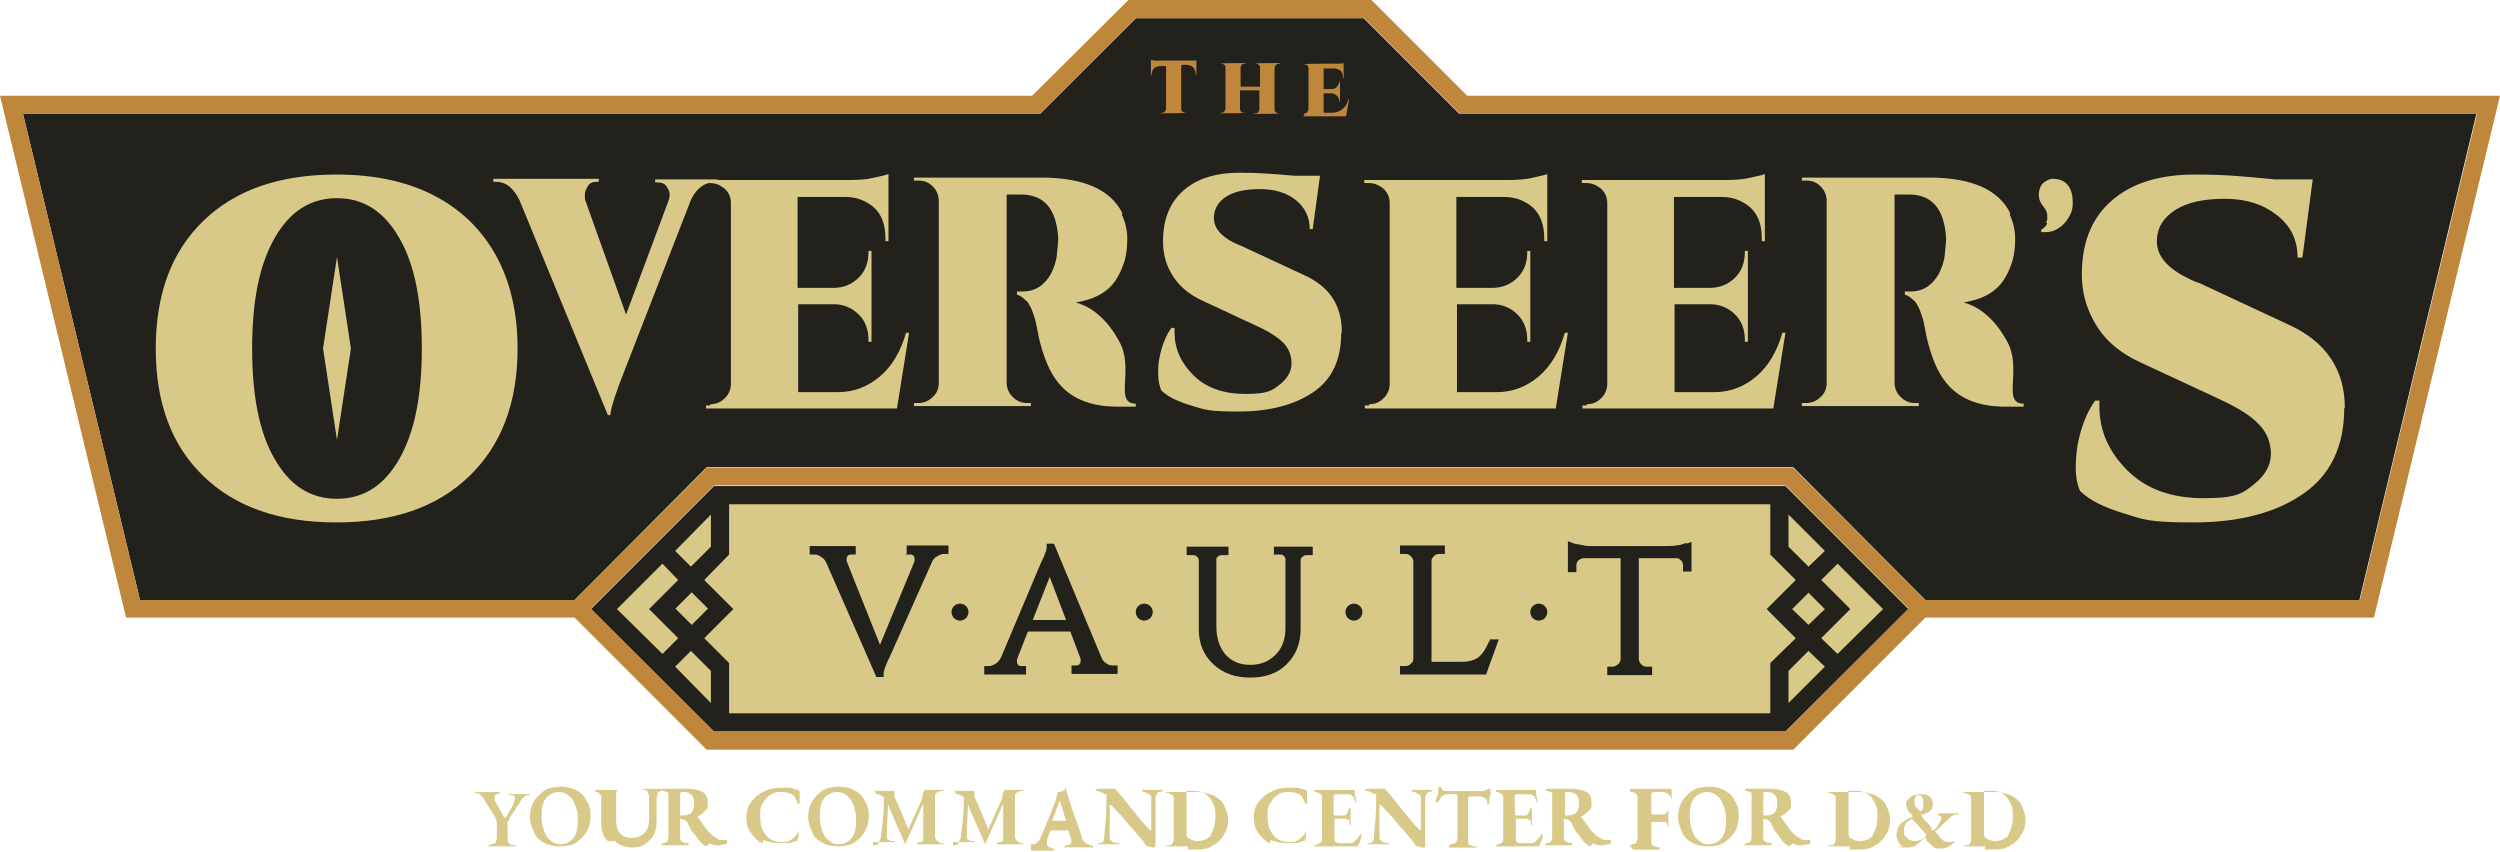 <?xml version="1.0" encoding="UTF-8"?>
<svg id="Layer_1" xmlns="http://www.w3.org/2000/svg" version="1.1" viewBox="0 0 412.5 140.51">
  <!-- Generator: Adobe Illustrator 29.8.1, SVG Export Plug-In . SVG Version: 2.1.1 Build 2)  -->
  <defs>
    <style>
      .st0 {
        fill: #d8c988;
      }

      .st1 {
        fill: #22211c;
      }

      .st2 {
        fill: #be873b;
      }
    </style>
  </defs>
  <polygon class="st1" points="314.9 100.5 294.6 120.7 117.8 120.7 97.5 100.5 117.8 80.2 294.6 80.2 314.9 100.5"/>
  <polygon class="st1" points="408.6 18.8 389.3 99 317.7 99 295.9 77.1 116.6 77.1 94.8 99 23.1 99 3.8 18.8 171.6 18.8 187.4 3 225 3 240.8 18.8 408.6 18.8"/>
  <g>
    <polygon class="st0" points="111.9 105.3 109.3 107.9 101.8 100.5 109.3 93 111.9 95.7 107.1 100.5 111.9 105.3"/>
    <rect class="st0" x="112.23" y="98.52" width="3.8" height="3.8" transform="translate(-37.56 110.38) rotate(-45.1)"/>
    <polygon class="st0" points="114 93.5 111.4 90.9 117.3 84.9 117.3 90.2 114 93.5"/>
    <polygon class="st0" points="114 107.4 117.3 110.7 117.3 116 111.4 110 114 107.4"/>
    <polygon class="st0" points="296.3 105.3 292.1 109.4 292.1 117.7 120.3 117.7 120.3 109.4 116.2 105.3 121 100.5 116.2 95.7 120.3 91.5 120.3 83.2 292.1 83.2 292.1 91.5 296.3 95.7 291.5 100.5 296.3 105.3"/>
    <polygon class="st0" points="298.4 93.5 295.1 90.2 295.1 84.9 301.1 90.9 298.4 93.5"/>
    <polygon class="st0" points="298.4 107.4 301.1 110 295.1 116 295.1 110.7 298.4 107.4"/>
    <polygon class="st0" points="295.7 100.5 298.4 97.8 301.1 100.5 298.4 103.1 295.7 100.5"/>
    <polygon class="st0" points="310.7 100.5 303.2 107.9 300.5 105.3 305.3 100.5 300.5 95.7 303.2 93 310.7 100.5"/>
  </g>
  <path class="st2" d="M242.1,15.8l-15.8-15.8h-40.1l-15.9,15.8H0l20.8,86.1h74l21.8,21.8h179.3l21.8-21.8h74l20.8-86.1s-170.4,0-170.4,0ZM294.6,120.7H117.8l-20.3-20.3,20.3-20.3h176.8l20.3,20.3-20.3,20.3ZM389.3,99h-71.6l-21.8-21.8H116.6l-21.8,21.8H23.1L3.8,18.8h167.8l15.9-15.8h37.6l15.8,15.8h167.8l-19.3,80.1-.1.1Z"/>
  <g>
    <g>
      <path class="st1" d="M210.1,91.5h1c.3,0,.5,0,.7.2s.3.3.3.6v11.3c0,1.8-.5,3.3-1.6,4.4s-2.4,1.7-4.2,1.7-3.1-.6-4.1-1.7c-1-1.2-1.5-2.7-1.5-4.7v-10.9c0-.3,0-.4.3-.6.2-.2.4-.2.7-.2h1v-1.4h-6.9v1.4h1c.2,0,.4,0,.5.1.3.2.5.4.5.8v11.3c0,2.4.8,4.3,2.4,5.8,1.6,1.5,3.6,2.2,6.1,2.2s4.5-.7,6-2.2,2.3-3.4,2.3-5.8v-11.3c0-.2,0-.4.3-.6.2-.2.4-.3.7-.3h1v-1.4h-6.4v1.4l-.1-.1Z"/>
      <path class="st1" d="M149.4,91.5h.8c.3,0,.4.1.5.2.2.2.2.3.2.4v.5l-5.7,13.8-5.5-13.8v-.5q0-.2.2-.4s.1-.2.5-.2h.8v-1.4h-7.6v1.4h.8c.4,0,.7.1,1.1.4.4.2.7.6.9,1.1l8.2,18.7h1.2v-.6c0-.1,0-.7,1-2.7l6.9-15.5c.2-.5.5-.9.9-1.1s.7-.4,1.1-.4h.8v-1.4h-6.9v1.4l-.2.1Z"/>
      <path class="st1" d="M182.6,109.5c-.4-.2-.7-.6-.9-1.1l-7.8-18.7h-1.2v.6c0,.2,0,.7-1,2.7l-6.5,15.4c-.2.5-.6.9-.9,1.1-.4.2-.7.4-1.1.4h-.8v1.4h6.9v-1.4h-.8c-.3,0-.4-.1-.5-.2-.2-.2-.2-.3-.2-.4v-.5l1.8-4.6h7l1.7,4.5v.5q0,.2-.2.4s-.1.2-.5.2h-.8v1.4h7.6v-1.4h-.8c-.4,0-.8-.1-1.1-.4l.1.1ZM170.4,102.3l2.8-7.1,2.7,7.1h-5.5Z"/>
      <path class="st1" d="M245.7,105.8c-.5,1.2-1,2-1.7,2.6-.6.5-1.6.8-2.9.8h-4.9v-16.6c0-.2,0-.4.2-.6.3-.4.6-.6,1.1-.6h.9v-1.4h-7.4v1.4h.9c.4,0,.6.1.9.4.3.3.4.5.4.9v15.9c0,.4-.1.7-.4.9-.3.3-.5.4-.9.4h-.9v1.4h14.2l2.1-5.8h-1.5v.4l-.1-.1Z"/>
      <path class="st1" d="M278.3,89.6s-.2,0-1,.3c-.6.1-1.3.2-2.2.2h-12.3c-.6,0-1.2,0-1.9-.2-.8-.1-1.2-.2-1.4-.3l-.8-.3v5.1h1.4v-1.1c0-.3.1-.6.3-.8.2-.2.5-.3.8-.4h6.2v16.6c0,.3-.1.6-.4.9-.3.2-.5.4-.9.4h-.9v1.4h7.4v-1.4h-.9c-.4,0-.6-.1-.9-.4-.2-.2-.4-.5-.4-.9v-16.6h6.2c.3,0,.5.1.8.4.2.2.3.5.3.8v1h1.4c0,.1,0-4.9,0-4.9l-.8.3v-.1Z"/>
    </g>
    <g>
      <circle class="st1" cx="188.8" cy="101" r="1.4"/>
      <circle class="st1" cx="223.4" cy="101" r="1.4"/>
    </g>
    <g>
      <circle class="st1" cx="158.4" cy="101" r="1.4"/>
      <circle class="st1" cx="253.9" cy="101" r="1.4"/>
    </g>
  </g>
  <path class="st0" d="M221.3,55c0,4.3-1.5,7.6-4.6,9.7s-7.2,3.2-12.3,3.2-5.6-.3-7.9-1-3.9-1.5-4.9-2.5c-.3-.8-.5-1.6-.5-2.6s0-1.8.2-2.7c.4-2.1,1.1-3.8,2-5h.5v.7c0,2.7,1,5,3.1,7.1s5,3.1,8.6,3.1,4.3-.5,5.6-1.5,2-2.2,2-3.5-.4-2.4-1.3-3.4c-.9-.9-2.4-1.9-4.4-2.8l-8.8-4.1c-2.5-1.1-4.3-2.7-5.4-4.7-.9-1.6-1.3-3.3-1.3-5.2,0-3.9,1.3-6.8,3.9-8.8,2.2-1.7,5.1-2.5,8.7-2.5s5.4.2,9.1.5h4.2l-1.2,8.8h-.5c0-2-.8-3.6-2.3-4.8s-3.5-1.8-5.9-1.8-4.2.4-5.5,1.2c-1.3.8-2,1.9-2.1,3.3-.1,1.7.9,3.1,3.2,4.3.4.2.9.4,1.6.7l10.1,4.7c4.2,1.9,6.2,5,6.2,9.4l-.1.2ZM225.9,66.7c.9,0,1.7-.3,2.4-1s1-1.5,1-2.4v-29.8c0-1.1-.5-2.1-1.5-2.7-.6-.4-1.2-.6-2-.6h-.7v-.5h23.8c1.5,0,2.9-.1,4.1-.4,1.2-.3,2-.4,2.3-.6v11.1h-.5v-.4c0-2.9-1-4.9-3.1-6-1-.6-2.2-.9-3.6-.9h-7.8v15h5.9c1.7,0,3.1-.6,4.2-1.7,1.1-1.1,1.6-2.5,1.6-4.2v-.2h.5v15h-.5v-.3c0-1.7-.5-3.1-1.6-4.2-1.1-1.1-2.5-1.7-4.1-1.7h-5.9v14.5h6.6c2.6,0,4.9-.9,6.9-2.6,2-1.7,3.4-4.1,4.3-7.2h.5l-2,12.5h-31.5v-.5h.7v-.2ZM261.8,66.7c.9,0,1.7-.3,2.4-1,.7-.7,1-1.5,1-2.4v-29.8c0-1.1-.5-2.1-1.5-2.7-.6-.4-1.2-.6-2-.6h-.7v-.5h23.8c1.5,0,2.9-.1,4.1-.4s2-.4,2.3-.6v11.1h-.5v-.4c0-2.9-1-4.9-3.1-6-1-.6-2.2-.9-3.6-.9h-7.8v15h5.9c1.7,0,3.1-.6,4.2-1.7,1.1-1.1,1.6-2.5,1.6-4.2v-.2h.5v15h-.5v-.3c0-1.7-.5-3.1-1.6-4.2-1.1-1.1-2.5-1.7-4.1-1.7h-5.9v14.5h6.6c2.6,0,4.9-.9,6.9-2.6,2-1.7,3.4-4.1,4.3-7.2h.5l-2,12.5h-31.5v-.5h.7v-.2ZM337.6,36.7c.1-.2.2-.4.2-.6v-.5c0-.5-.2-1-.7-1.6s-.7-1.2-.7-1.9.3-1.7,1-2.1c.4-.3.9-.5,1.3-.5,1.4,0,2.4.6,2.9,1.7.3.7.4,1.4.4,2.2s-.1,1.4-.4,2c-.7,1.4-1.6,2.2-2.8,2.7-.4.1-.8.2-1.1.2h-.9v-.4c.4-.2.7-.5,1-1l-.2-.2ZM386.8,67.3c0,6.4-2.3,11.1-6.8,14.2s-10.5,4.7-18.1,4.7-8.2-.5-11.5-1.5-5.7-2.2-7.2-3.7c-.5-1.2-.7-2.4-.7-3.7s.1-2.6.3-3.9c.6-3.1,1.6-5.5,2.9-7.3h.7v1c0,3.9,1.5,7.4,4.6,10.5s7.3,4.6,12.6,4.6,6.3-.7,8.2-2.2c1.9-1.5,2.9-3.2,2.9-5.1s-.7-3.6-2-4.9c-1.3-1.4-3.4-2.7-6.4-4.1l-12.9-6c-3.6-1.6-6.3-3.9-7.9-6.9-1.3-2.3-2-4.9-2-7.7,0-5.7,1.9-10,5.8-12.9,3.2-2.4,7.5-3.6,12.8-3.6s7.9.3,13.3.8h6.2l-1.7,12.9h-.8c0-2.9-1.1-5.2-3.4-7s-5.1-2.7-8.6-2.7-6.2.6-8.1,1.8-3,2.8-3.1,4.8c-.2,2.5,1.4,4.6,4.7,6.3.6.3,1.3.7,2.3,1l14.8,6.9c6.1,2.8,9.2,7.4,9.2,13.7h-.1ZM331.6,35.4c.6,1.3.9,2.6.9,3.9s-.1,2.5-.4,3.6c-.3,1-.7,2-1.3,3-1.3,2.2-3.6,3.5-6.8,4,1.4.4,2.7,1.1,3.8,2.1,1.2,1,2.3,2.4,3.3,4.2,2.7,4.6-.9,10.4,2.8,10.4v.5h-3c-9.1,0-11.2-5.6-12.4-9.2-.3-1-.6-2.1-.8-3.3-.2-1.1-.4-2-.6-2.5s-.3-1-.6-1.5c-.2-.4-.4-.8-.7-1-.4-.4-.9-.8-1.5-1v-.5h.9c2.1,0,3.6-1,4.7-2.9.5-1,.9-2.1,1-3.3s.2-1.9.2-2.2v-.5c-.3-4.7-2.3-7.1-6.1-7.1h-2.4v31c0,.9.3,1.7,1,2.4.7.7,1.5,1,2.4,1h.6v.5h-19.3v-.5h.7c.9,0,1.7-.3,2.4-1,.7-.6,1-1.4,1-2.4v-29.9c0-1.3-.6-2.3-1.7-3-.5-.3-1.1-.4-1.7-.4h-.7v-.5h21c7,0,11.5,2,13.4,5.9l-.1.2ZM118.2,30.1h-.4c-1.6,0-2.9,1-3.8,2.9l-10.7,27.5c-1.6,4-2.5,6.7-2.6,8h-.4l-14.6-35.5c-1-2-2.2-3-3.9-3h-.4v-.5h17.4v.5h-.4c-.6,0-1.1.2-1.4.7s-.5.9-.5,1.4,0,.9.2,1.3l6.6,18.5,6.9-18.5c.2-.5.3-.9.3-1.3s-.2-.9-.5-1.3c-.3-.5-.8-.7-1.5-.7h-.4v-.5h10.3v.5h-.2ZM117.2,66.7c.9,0,1.7-.3,2.4-1,.7-.7,1-1.5,1-2.4v-29.8c0-1.1-.5-2.1-1.5-2.7-.6-.4-1.2-.6-2-.6h-.7v-.5h23.8c1.5,0,2.9-.1,4.1-.4,1.2-.3,2-.4,2.3-.6v11.1h-.5v-.4c0-2.9-1-4.9-3.1-6-1-.6-2.2-.9-3.6-.9h-7.8v15h5.9c1.7,0,3.1-.6,4.2-1.7,1.1-1.1,1.6-2.5,1.6-4.2v-.2h.5v15h-.5v-.3c0-1.7-.5-3.1-1.6-4.2-1.1-1.1-2.5-1.7-4.1-1.7h-5.9v14.5h6.6c2.6,0,4.9-.9,6.9-2.6,2-1.7,3.4-4.1,4.3-7.2h.5l-2,12.5h-31.5v-.5h.7v-.2ZM185.1,35.4c.6,1.3.9,2.6.9,3.9s-.1,2.5-.4,3.6c-.3,1-.7,2-1.3,3-1.3,2.2-3.6,3.5-6.8,4,1.4.4,2.7,1.1,3.8,2.1,1.2,1,2.3,2.4,3.3,4.2,2.7,4.6-.9,10.4,2.8,10.4v.5h-3c-9.1,0-11.2-5.6-12.4-9.2-.3-1-.6-2.1-.8-3.3-.2-1.1-.4-2-.6-2.5-.2-.5-.3-1-.6-1.5-.2-.4-.4-.8-.7-1-.4-.4-.9-.8-1.5-1v-.5h.9c2.1,0,3.6-1,4.7-2.9.5-1,.9-2.1,1-3.3s.2-1.9.2-2.2v-.5c-.3-4.7-2.3-7.1-6.1-7.1h-2.4v31c0,.9.3,1.7,1,2.4.7.7,1.5,1,2.4,1h.6v.5h-19.3v-.5h.7c.9,0,1.7-.3,2.4-1,.7-.6,1-1.4,1-2.4v-29.9c0-1.3-.6-2.3-1.7-3-.5-.3-1.1-.4-1.7-.4h-.7v-.5h21c7,0,11.5,2,13.4,5.9l-.1.2ZM55.5,28.8c6.2,0,11.5,1.1,16,3.4,4.5,2.3,7.9,5.6,10.3,9.9s3.6,9.5,3.6,15.4c0,9-2.7,16-8,21.1s-12.6,7.6-21.9,7.6-16.6-2.5-21.9-7.6c-5.3-5.1-7.9-12.1-7.9-21.1s2.6-16,7.9-21.1c5.3-5.1,12.6-7.6,21.9-7.6ZM45.3,75.7c2.5,4.4,5.9,6.6,10.3,6.6s7.8-2.2,10.3-6.6c2.5-4.4,3.7-10.4,3.7-18.2s-1.2-13.9-3.7-18.2c-2.5-4.4-5.9-6.6-10.3-6.6s-7.8,2.2-10.3,6.6c-2.5,4.4-3.7,10.4-3.7,18.2s1.2,13.9,3.7,18.2ZM57.9,57.5l-2.3-15.1-2.3,15.1,2.3,15.1,2.3-15.1Z"/>
  <g>
    <path class="st2" d="M207.1,18.7c.2,0,.4,0,.5-.2.1-.1.2-.3.2-.5v-3.1h-3.2v3c0,.3.1.5.4.7h.6c0,.1-4.3.1-4.3.1h0c0-.1.2-.1.2-.1.2,0,.4,0,.5-.2s.2-.3.2-.5v-6.7c0-.2,0-.4-.2-.5-.1-.1-.3-.2-.5-.2h-.2c0-.1,4.3-.1,4.3-.1h0c0,.1-.2.1-.2.1-.2,0-.4,0-.5.2-.1.1-.2.3-.2.5v3.1h3.2v-3.1c0-.2,0-.4-.2-.5-.1-.1-.3-.2-.5-.2h-.2c0-.1,4.3-.1,4.3-.1h0c0,.1-.2.1-.2.1-.3,0-.5.1-.7.4,0,.1-.1.2-.1.4v6.7c0,.2,0,.4.2.5.1.1.3.2.5.2h.2c0,.1-4.3.1-4.3.1h0c0-.1.2-.1.2-.1h0Z"/>
    <g>
      <path class="st2" d="M194.9,10.9v7c0,.2,0,.4.2.5.1.1.3.2.5.2h.2c0,.1-4.3.1-4.3.1h0c0-.1.2-.1.2-.1.2,0,.4,0,.5-.2.1-.1.2-.3.2-.5v-7h-.9c-.5,0-.9.2-1.1.4-.3.3-.4.7-.4,1.1h-.1v-2.5c.1,0,.3,0,.6.1h6.3c.3,0,.5,0,.6-.1v2.5h-.1c0-.7-.2-1.2-.7-1.5-.2-.1-.5-.2-.8-.2h-.8l-.1.2Z"/>
      <path class="st2" d="M215.2,18.7c.2,0,.4,0,.5-.2s.2-.3.2-.5v-6.7c0-.3-.1-.5-.3-.6-.1,0-.3-.1-.4-.1h-.2c0-.1,5.3-.1,5.3-.1h.9c.3,0,.4-.1.5-.1v2.5h-.1c0-.7-.2-1.2-.7-1.4-.2-.1-.5-.2-.8-.2h-1.7v3.4h1.3c.4,0,.7-.1.9-.4.2-.2.4-.6.4-.9h.1v3.4h-.1c0-.4-.1-.7-.4-1-.2-.2-.6-.4-.9-.4h-1.3v3.2h1.5c.6,0,1.1-.2,1.6-.6s.8-.9,1-1.6h.1l-.5,2.8h-7.1c0-.1.2-.1.2-.1v-.4Z"/>
    </g>
  </g>
  <g>
    <path class="st0" d="M80.57,139.65h0s0-.18.53-.35c.35,0,.7-.18.7-.35s.18-.53.18-.7v-2.11c0-.35,0-.88-.35-1.41l-1.76-2.81c-.18-.35-.35-.53-.53-.7-.18-.18-.35-.35-.7-.35h-.35v-.18c0-.18,0,0,0,0h4.22c.18,0,0,0,0,0,0,0,0,.18-.35.35-.18,0-.35,0-.53.18v.88l1.41,2.46c0,.18.18.35.35.35s0,0,0,0l.18-.18c.35-.7.88-1.41,1.23-2.29,0-.18.18-.53.18-.7,0-.35-.18-.53-.7-.53h-.35v-.18c0-.18,0,0,0,0h3.17c.18,0,.35,0,.35.18s0,0,0,0h-.35c-.18,0-.53.18-.7.35-.18,0-.35.35-.53.7l-.35.53-1.41,2.11c0,.18-.18.53-.35.7s0,.35,0,.7v2.11c0,.35,0,.53.18.7s.35.35.88.35h.35v.18c0,.18,0,0,0,0h-4.57Z"/>
    <path class="st0" d="M89.89,139.12c-.7-.35-1.41-.88-1.76-1.76s-.7-1.58-.7-2.46.18-1.76.53-2.46,1.06-1.41,1.76-1.93,1.76-.7,2.81-.7,1.76.18,2.46.53,1.41.88,1.76,1.76c.53.7.7,1.58.7,2.46s-.18,1.76-.53,2.46-1.06,1.41-1.76,1.93-1.76.7-2.81.7-1.76-.18-2.46-.53ZM94.64,138.24c.53-.7.7-1.58.7-2.64s0-1.58-.35-2.46c-.18-.7-.53-1.41-1.06-1.76-.53-.53-1.06-.7-1.76-.7s-1.58.35-2.11,1.06c-.53.7-.7,1.58-.7,2.64s0,1.58.35,2.46c.18.7.53,1.41,1.06,1.76.53.53,1.06.7,1.76.7s1.58-.35,2.11-1.06Z"/>
    <path class="st0" d="M100.27,138.77c-.7-.7-1.06-1.58-1.06-2.81v-4.22c0-.35,0-.53-.18-.7s-.35-.35-.53-.35q-.35,0-.35-.35c0-.35,0,0,0,0h4.22-.35s-.35.18-.35.35v4.57c0,1.06.18,1.76.7,2.29.53.53,1.06.7,1.93.7s1.58-.35,2.11-.88.7-1.41.7-2.46v-2.81c0-.53,0-1.06-.18-1.23,0-.35-.35-.53-.53-.53h-.35s0-.18.35-.18h2.99s0,.18-.35.35-.53.18-.53.35-.18.53-.18.88v4.05c0,.7-.18,1.41-.53,2.11-.35.53-.88,1.06-1.41,1.41s-1.23.53-1.93.53c-1.23,0-2.29-.35-2.99-1.06h-1.23Z"/>
    <path class="st0" d="M116.45,139.65c-.35-.18-.7-.53-1.06-.88-.35-.53-.7-1.06-1.06-1.41s-.53-.88-.88-1.58c0-.18-.35-.35-.53-.53-.18,0-.35,0-.7-.18h0v2.99c0,.35,0,.53.18.7,0,0,.35.35.88.35h.35v.18s0,.18-.35.18h-4.22s0-.18.35-.35c.35,0,.7-.18.7-.35,0,0,.18-.35.18-.7v-7.04s0-.18-.18-.35c0,0-.35,0-.53-.18h-.35v-.18s0-.18.35-.18h3.69c1.06,0,1.93.18,2.64.53s.88,1.06.88,1.76,0,1.06-.53,1.41c-.35.35-.7.7-1.23.88h0c.53.7,1.06,1.41,1.41,1.93s.88,1.06,1.41,1.41c.35.18.53.35.88.53h1.06c.35,0,.18,0,.18.18,0,.35,0,.53-.35.53s-.7.18-1.06.18-1.06,0-1.41-.35l-.7.53ZM113.99,134.2c.35-.35.53-.88.53-1.41s0-1.23-.35-1.58-.7-.53-1.41-.53-.35,0-.53.35v3.17c0,1.06,0,.35,0,.35h.53c.53,0,1.06-.18,1.41-.53l-.18.18Z"/>
    <path class="st0" d="M125.78,139.12c-.88-.35-1.41-1.06-1.93-1.76s-.7-1.58-.7-2.46.18-1.76.7-2.46c.53-.7,1.23-1.41,2.11-1.76.88-.53,1.93-.7,2.99-.7h1.23c.35,0,.88.18,1.41.35.18,0,.35.18.35.35v1.93h-.35c0-.35-.18-.53-.35-.88,0-.18-.18-.35-.35-.53-.53-.35-1.23-.53-2.11-.53s-1.23.18-1.76.53-.88.88-1.23,1.41-.35,1.23-.35,1.93,0,1.58.35,2.29c.35.7.7,1.23,1.23,1.58s1.23.53,1.93.53,1.23,0,1.76-.53c.53-.35.88-.7,1.06-1.41h0v.7c0,.35,0,.53-.18.88v.18h-.18c-.35,0-.7.35-1.23.35h-1.58c-.88,0-1.93-.18-2.64-.53l-.18.53Z"/>
    <path class="st0" d="M135.8,139.12c-.7-.35-1.41-.88-1.76-1.76s-.7-1.58-.7-2.46.18-1.76.53-2.46,1.06-1.41,1.76-1.93,1.76-.7,2.81-.7,1.76.18,2.46.53,1.41.88,1.76,1.76c.53.7.7,1.58.7,2.46s-.18,1.76-.53,2.46-1.06,1.41-1.76,1.93-1.76.7-2.81.7-1.76-.18-2.46-.53ZM140.55,138.24c.53-.7.7-1.58.7-2.64s0-1.58-.35-2.46c-.18-.7-.53-1.41-1.06-1.76-.53-.53-1.06-.7-1.76-.7s-1.58.35-2.11,1.06c-.53.7-.7,1.58-.7,2.64s0,1.58.35,2.46c.18.7.53,1.41,1.06,1.76.53.53,1.06.7,1.76.7s1.58-.35,2.11-1.06Z"/>
    <path class="st0" d="M144.07,139.47h.35c.18,0,.53-.18.53-.35s.18-.35.35-.7c.18-1.76.53-3.69.53-5.98v-.88s0-.18-.18-.18-.53-.35-.88-.35c-.18,0-.35,0-.35-.35s0-.18.35-.18h2.64c.35,0,0,0,.18,0h0v1.06c.18,0,2.29,5.28,2.29,5.28h0l2.29-5.1c0-.53.18-1.06.35-1.23,0,0,0-.18.18-.18h2.64c.18,0,.35,0,.35.18s0,0,0,0h-.35c-.18,0-.35,0-.53.18-.18,0-.35.18-.53.35v7.04c0,.18.18.53.35.7.18,0,.35.35.7.35h.35v.18c0,.18,0,0,0,0h-4.22c-.35,0-.18,0-.18,0h0s0-.18.35-.35c.35,0,.53,0,.7-.35v-5.98h0l-2.99,6.68h0c-.35-.88-.88-2.11-1.76-4.05-.7-1.58-1.06-2.46-1.06-2.64h0c0,1.41-.18,2.99-.18,5.1s0,.53.18.7c0,.18.35.35.7.35h.35v.18c0,.18,0,0,0,0h-3.17c-.18,0-.35,0-.35-.18v.7Z"/>
    <path class="st0" d="M157.26,139.47h.35c.18,0,.53-.18.53-.35s.18-.35.35-.7c.18-1.76.53-3.69.53-5.98v-.88s0-.18-.18-.18-.53-.35-.88-.35c-.18,0-.35,0-.35-.35s0-.18.35-.18h2.64c.35,0,0,0,.18,0h0v1.06c.18,0,2.29,5.28,2.29,5.28h0l2.29-5.1c0-.53.18-1.06.35-1.23,0,0,0-.18.18-.18h2.64c.18,0,.35,0,.35.18s0,0,0,0h-.35c-.18,0-.35,0-.53.18-.18,0-.35.18-.53.35v7.04c0,.18.18.53.35.7.18,0,.35.35.7.35h.35v.18c0,.18,0,0,0,0h-4.22c-.35,0-.18,0-.18,0h0s0-.18.35-.35c.35,0,.53,0,.7-.35v-5.98h0l-2.99,6.68h0c-.35-.88-.88-2.11-1.76-4.05-.7-1.58-1.06-2.46-1.06-2.64h0c0,1.41-.18,2.99-.18,5.1s0,.53.18.7c0,.18.35.35.7.35h.35v.18c0,.18,0,0,0,0h-3.17c-.18,0-.35,0-.35-.18v.7Z"/>
    <path class="st0" d="M170.1,139.47v-.18h.35c.53,0,1.06-.53,1.23-1.06.88-1.93,1.76-4.22,2.64-6.51,0-.18,0-.53.18-.7v-.35c.35,0,.7,0,.88-.18,0,0,.35,0,.35-.35,0,0,0-.18.18-.18h0v.35c.35,1.06.7,2.46,1.23,3.87s.88,2.46,1.06,2.99l.35,1.06c0,.35.35.7.53.88.18,0,.53.35.88.35.18,0,.35,0,.35.35s0,0-.35,0h-4.4s0-.18.35-.35c.35,0,.53,0,.7-.18,0,0,.18-.18.18-.35s0,0,0,0c0-.35-.18-1.06-.53-1.93h-2.81s-.18,0-.18.18c-.35.88-.53,1.41-.53,1.76v.18c0,.18,0,.35.18.53,0,0,.35.18.7.35.18,0,.35,0,.35.35s0,0,0,0h-3.52q-.35,0-.35-.18v-.7ZM175.91,135.43h0l-1.06-3.34v-.18.18l-1.23,3.34h2.29Z"/>
    <path class="st0" d="M189.45,139.65c-.35,0-.53-.35-.7-.7-.35-.35-.7-.88-1.23-1.41-.35-.53-.7-.88-1.06-1.23-1.41-1.76-2.46-2.81-3.17-3.52h-.18c-.18,0,0,0,0,0v5.28c0,.35,0,.53.35.7,0,.18.53.35.88.35h.35v.18c0,.18,0,0,0,0h-3.52v-.18h.35c.53,0,.7-.53.7-1.23.18-1.93.35-3.87.35-5.8s0-.88-.35-1.06c-.18-.18-.53-.35-1.06-.53h-.35c-.18,0,0,0,0-.18,0,0,0-.18.35-.18h2.64c.53,0,.18,0,.35.18.35.35,1.06,1.23,2.46,2.99,1.41,1.76,2.46,2.99,2.99,3.52,0,0,.18.18.35.18s0,0,0,0v-5.45c0-.18,0-.35-.35-.53-.18,0-.35-.18-.7-.35-.35,0-.53-.18-.53-.35s0,0,0,0h3.52s0,.18-.35.35c-.35,0-.53,0-.7.35,0,0-.18.35-.18.53v7.74c0,.35,0,.53-.35.53s-.35,0-.7-.18h-.18Z"/>
    <path class="st0" d="M195.96,139.65h-3.34c-.35,0,0,0-.18,0h0v-.18h.35c.35,0,.7-.18.7-.35,0,0,.18-.35.18-.7v-6.51c0-.35,0-.53-.18-.7,0,0-.35-.18-.7-.35h-.35v-.18c0-.18,0,0,0,0h4.93c1.06,0,1.93.18,2.81.53.7.35,1.41.88,1.76,1.58s.7,1.58.7,2.46-.18,1.76-.7,2.46c-.35.7-1.06,1.41-1.76,1.76-.7.53-1.58.7-2.64.7h-1.58v-.53ZM199.65,137.89c.53-.7.88-1.76.88-2.99s0-1.58-.35-2.29-.7-1.23-1.23-1.58-1.06-.53-1.76-.53h-1.41c-.18,0,0,.18,0,.53v6.33c0,.53,0,.88.53,1.06.35.18.7.35,1.23.35,1.06,0,1.76-.35,2.46-1.06l-.35.18Z"/>
    <path class="st0" d="M209.5,139.12c-.88-.35-1.41-1.06-1.93-1.76s-.7-1.58-.7-2.46.18-1.76.7-2.46c.53-.7,1.23-1.41,2.11-1.76.88-.53,1.93-.7,2.99-.7h1.23c.35,0,.88.18,1.41.35.18,0,.35.18.35.35v1.93h-.35c0-.35-.18-.53-.35-.88,0-.18-.18-.35-.35-.53-.53-.35-1.23-.53-2.11-.53s-1.23.18-1.76.53-.88.88-1.23,1.41-.35,1.23-.35,1.93,0,1.58.35,2.29c.35.7.7,1.23,1.23,1.58s1.23.53,1.93.53,1.23,0,1.76-.53c.53-.35.88-.7,1.06-1.41h0v.7c0,.35,0,.53-.18.88v.18h-.18c-.35,0-.7.35-1.23.35h-1.58c-.88,0-1.93-.18-2.64-.53l-.18.53Z"/>
    <path class="st0" d="M216.89,139.65h0s0-.18.35-.35c.35,0,.53-.18.7-.35s.18-.35.18-.7v-6.51c0-.35,0-.53-.18-.7,0,0-.35-.18-.7-.35-.18,0-.35,0-.35-.35s0,0,0,0h6.33c.18,0,.35,0,.35.18v.7c.18.53.18.88.18,1.06v.18h0l-.18-.18c0-.18,0-.35-.18-.53,0-.18,0-.35-.18-.35-.35-.35-.53-.35-1.06-.35h-1.93s-.18.18-.18.35v2.81c0,.18,0,.35.35.35h1.23c.18,0,.35,0,.53-.18,0,0,.18-.35.35-.7,0-.18,0-.35.35-.35s0,0,0,0v2.46h0v.35h-.18v-.35c0-.35,0-.53-.35-.53,0,0-.18-.18-.35-.18h-1.76v3.17c0,.35,0,.53.18.7,0,0,.35.18.7.18h1.23c.53,0,.88,0,1.23-.35.18-.18.53-.53.88-1.06,0,0,0-.18.18-.18v.18c0,.35,0,.88-.53,1.76,0,0,0,.18-.35.18h-6.68c-.35,0-.18,0-.18,0h0Z"/>
    <path class="st0" d="M233.95,139.65c-.35,0-.53-.35-.7-.7-.35-.35-.7-.88-1.23-1.41-.35-.53-.7-.88-1.06-1.23-1.41-1.76-2.46-2.81-3.17-3.52h-.18c-.18,0,0,0,0,0v5.28c0,.35,0,.53.35.7,0,.18.53.35.88.35h.35v.18c0,.18,0,0,0,0h-3.52v-.18h.35c.53,0,.7-.53.7-1.23.18-1.93.35-3.87.35-5.8s0-.88-.35-1.06c-.18-.18-.53-.35-1.06-.53h-.35c-.18,0,0,0,0-.18,0,0,0-.18.35-.18h2.64c.53,0,.18,0,.35.18.35.35,1.06,1.23,2.46,2.99,1.41,1.76,2.46,2.99,2.99,3.52,0,0,.18.18.35.18s0,0,0,0v-5.45c0-.18,0-.35-.35-.53-.18,0-.35-.18-.7-.35-.35,0-.53-.18-.53-.35s0,0,0,0h3.52s0,.18-.35.35c-.35,0-.53,0-.7.35,0,0-.18.35-.18.53v7.74c0,.35,0,.53-.35.53s-.35,0-.7-.18h-.18Z"/>
    <path class="st0" d="M239.06,139.65h0s0-.18.35-.35c.35,0,.7-.18.88-.35,0,0,.18-.35.18-.7v-6.86c0-.18,0-.35-.18-.35h-1.23c-.35,0-.53,0-.88.18-.18,0-.53.35-.53.53,0,0-.18.35-.35.53l-.35.18v-.53c0-.35.35-.7.35-.88v-.88c0-.18,0-.35.35-.35s0,0,.18.18,0,.18.18.35c0,0,.18,0,.35.18h5.8c.53,0,.88,0,1.06-.18l.35-.18h.35v1.06c-.18.35-.18.7-.18.88h0v.53h-.35v-.35c0-.35-.18-.53-.53-.7s-.53-.18-.88-.18h-1.58c-.18,0,0,.18-.18.35v6.86c0,.35,0,.53.18.7s.35.18.88.35h.35v.18c0,.18,0,0,0,0h-4.4c-.35,0-.18,0-.18,0v-.18Z"/>
    <path class="st0" d="M246.8,139.65h0s0-.18.35-.35c.35,0,.53-.18.7-.35s.18-.35.18-.7v-6.51c0-.35,0-.53-.18-.7,0,0-.35-.18-.7-.35-.18,0-.35,0-.35-.35s0,0,0,0h6.33c.18,0,.35,0,.35.18v.7c.18.53.18.88.18,1.06v.18h0l-.18-.18c0-.18,0-.35-.18-.53,0-.18,0-.35-.18-.35-.35-.35-.53-.35-1.06-.35h-1.93s-.18.18-.18.35v2.81c0,.18,0,.35.35.35h1.23c.18,0,.35,0,.53-.18,0,0,.18-.35.35-.7,0-.18,0-.35.35-.35s0,0,0,0v2.46h0v.35h-.18v-.35c0-.35,0-.53-.35-.53,0,0-.18-.18-.35-.18h-1.76v3.17c0,.35,0,.53.18.7,0,0,.35.18.7.18h1.23c.53,0,.88,0,1.23-.35.18-.18.53-.53.88-1.06,0,0,0-.18.18-.18v.18c0,.35,0,.88-.53,1.76,0,0,0,.18-.35.18h-6.68c-.35,0-.18,0-.18,0h0Z"/>
    <path class="st0" d="M262.27,139.65c-.35-.18-.7-.53-1.06-.88-.35-.53-.7-1.06-1.06-1.41s-.53-.88-.88-1.58c0-.18-.35-.35-.53-.53-.18,0-.35,0-.7-.18h0v2.99c0,.35,0,.53.18.7,0,0,.35.35.88.35h.35v.18s0,.18-.35.18h-4.22s0-.18.35-.35c.35,0,.7-.18.7-.35,0,0,.18-.35.18-.7v-7.04s0-.18-.18-.35c0,0-.35,0-.53-.18h-.35v-.18s0-.18.35-.18h3.69c1.06,0,1.93.18,2.64.53s.88,1.06.88,1.76,0,1.06-.53,1.41c-.35.35-.7.7-1.23.88h0c.53.7,1.06,1.41,1.41,1.93s.88,1.06,1.41,1.41c.35.18.53.35.88.53h1.06c.35,0,.18,0,.18.18,0,.35,0,.53-.35.53s-.7.18-1.06.18-1.06,0-1.41-.35l-.7.53ZM259.99,134.2c.35-.35.53-.88.53-1.41s0-1.23-.35-1.58-.7-.53-1.41-.53-.35,0-.53.35v3.17c0,1.06,0,.35,0,.35h.53c.53,0,1.06-.18,1.41-.53l-.18.18Z"/>
    <path class="st0" d="M268.96,139.65h0s0-.18.35-.35c.35,0,.7-.18.7-.35,0,0,.18-.35.18-.7v-6.33c0-.35,0-.7-.18-.88,0,0-.35-.35-.7-.35-.18,0-.35,0-.35-.35s0-.18.35-.18h6.51v1.76c0,.53,0,0,0,.18s0,0,0,0h0c0-.53-.35-.88-.53-1.06s-.53-.35-1.06-.35h-1.23c-.18,0-.35,0-.53.18v3.17c0,.18,0,.35.35.35h1.58q.35,0,.53-.18s.18-.35.35-.53h0v2.29h0v.35h-.18c-.18,0,0,0,0-.18s0-.35-.35-.53h-1.93c-.18,0-.35,0-.35.35v2.81c0,.35,0,.53.18.7,0,0,.35.18.88.35h.35v.18s0,.18-.35.18h-4.05l-.53-.53Z"/>
    <path class="st0" d="M279.34,139.12c-.7-.35-1.41-.88-1.76-1.76s-.7-1.58-.7-2.46.18-1.76.53-2.46,1.06-1.41,1.76-1.93,1.76-.7,2.81-.7,1.76.18,2.46.53,1.41.88,1.76,1.76c.53.7.7,1.58.7,2.46s-.18,1.76-.53,2.46-1.06,1.41-1.76,1.93-1.76.7-2.81.7-1.76-.18-2.46-.53ZM284.09,138.24c.53-.7.7-1.58.7-2.64s0-1.58-.35-2.46c-.18-.7-.53-1.41-1.06-1.76-.53-.53-1.06-.7-1.76-.7s-1.58.35-2.11,1.06c-.53.7-.7,1.58-.7,2.64s0,1.58.35,2.46c.18.7.53,1.41,1.06,1.76.53.53,1.06.7,1.76.7s1.58-.35,2.11-1.06Z"/>
    <path class="st0" d="M295.17,139.65c-.35-.18-.7-.53-1.06-.88-.35-.53-.7-1.06-1.06-1.41s-.53-.88-.88-1.58c0-.18-.35-.35-.53-.53-.18,0-.35,0-.7-.18h0v2.99c0,.35,0,.53.18.7,0,0,.35.35.88.35h.35v.18s0,.18-.35.18h-4.22s0-.18.35-.35c.35,0,.7-.18.7-.35,0,0,.18-.35.18-.7v-7.04s0-.18-.18-.35c0,0-.35,0-.53-.18h-.35v-.18s0-.18.35-.18h3.69c1.06,0,1.93.18,2.64.53s.88,1.06.88,1.76,0,1.06-.53,1.41c-.35.35-.7.7-1.23.88h0c.53.7,1.06,1.41,1.41,1.93s.88,1.06,1.41,1.41c.35.18.53.35.88.53h1.06c.35,0,.18,0,.18.18,0,.35,0,.53-.35.53s-.7.18-1.06.18-1.06,0-1.41-.35l-.7.53ZM292.71,134.2c.35-.35.53-.88.53-1.41s0-1.23-.35-1.58-.7-.53-1.41-.53-.35,0-.53.35v3.17c0,1.06,0,.35,0,.35h.53c.53,0,1.06-.18,1.41-.53l-.18.18Z"/>
    <path class="st0" d="M305.19,139.65h-3.34c-.35,0,0,0-.18,0h0v-.18h.35c.35,0,.7-.18.7-.35,0,0,.18-.35.18-.7v-6.51c0-.35,0-.53-.18-.7l-.7-.35h-.35v-.18c0-.18,0,0,0,0h4.93c1.06,0,1.93.18,2.81.53.7.35,1.41.88,1.76,1.58s.7,1.58.7,2.46-.18,1.76-.7,2.46c-.35.7-1.06,1.41-1.76,1.76-.7.53-1.58.7-2.64.7h-1.58v-.53ZM308.89,137.89c.53-.7.88-1.76.88-2.99s0-1.58-.35-2.29-.7-1.23-1.23-1.58c-.53-.35-1.06-.53-1.76-.53h-1.41c-.18,0,0,.18,0,.53v6.33c0,.53,0,.88.53,1.06.35.18.7.35,1.23.35,1.06,0,1.76-.35,2.46-1.06l-.35.18Z"/>
    <path class="st0" d="M314.16,139.65c-.35,0-.7-.35-.88-.7s-.35-.7-.35-1.06c0-.7.18-1.23.53-1.76.35-.53,1.06-.88,1.76-1.23h.35v-.35l-.35-.35c-.18-.18-.35-.35-.53-.7,0-.18-.18-.53-.18-.7s0-.7.35-.88c.18-.35.53-.53.88-.7.35,0,.7-.18,1.23-.18s.7,0,1.06.18.53.35.7.53c0,.18.18.53.18.88s0,.7-.35,1.06c-.18.18-.7.53-1.23.7h-.35l.18.35.35.53c.53.53,1.06,1.06,1.23,1.41v.35c.18,0,.53-.18.53-.18.35-.35.53-.7.7-1.06.18-.35.35-.53.35-.7v-.35s-.18,0-.35-.18c0,0-.18,0-.18-.18s0-.18.35-.18h2.99v.18h-.35c-.35,0-.88.35-1.23.7l-.35.35c-1.23,1.23-1.93,1.76-1.93,1.76l.35.35c.35.53.7.88.88,1.06.35.18.53.35.88.35s.7,0,1.06-.18h0s0,.35-.35.53c-.18.18-.53.35-.88.53s-.7.18-1.06.18c-.53,0-.88,0-1.23-.35s-.7-.53-1.06-1.06v-.35h-.35c-.53.53-.88.88-1.41,1.23s-1.06.35-1.58.35-.88,0-1.23-.18h.88ZM317.86,137.89h0l-.18-.35c-.35-.35-.88-1.06-1.58-1.76l-.53-.53h0c0-.18-.35,0-.35,0-.7.35-1.06.88-1.06,1.76s0,.88.53,1.23c.35.35.7.53,1.23.53s1.23-.18,1.76-.7l.18-.18ZM316.98,133.85s.35-.35.35-.53v-.88c0-.35,0-.53-.18-.88,0-.18-.35-.35-.53-.35s-.35,0-.53.18c0,0-.18.35-.18.53v.88c0,.18.35.53.53.7l.35.35h.18Z"/>
    <path class="st0" d="M327.53,139.65h-3.34c-.35,0,0,0-.18,0h0v-.18h.35c.35,0,.7-.18.7-.35,0,0,.18-.35.18-.7v-6.51c0-.35,0-.53-.18-.7l-.7-.35h-.35v-.18c0-.18,0,0,0,0h4.93c1.06,0,1.93.18,2.81.53.7.35,1.41.88,1.76,1.58s.7,1.58.7,2.46-.18,1.76-.7,2.46c-.35.7-1.06,1.41-1.76,1.76-.7.53-1.58.7-2.64.7h-1.58v-.53ZM331.23,137.89c.53-.7.88-1.76.88-2.99s0-1.58-.35-2.29-.7-1.23-1.23-1.58c-.53-.35-1.06-.53-1.76-.53h-1.41c-.18,0,0,.18,0,.53v6.33c0,.53,0,.88.53,1.06.35.18.7.35,1.23.35,1.06,0,1.76-.35,2.46-1.06l-.35.18Z"/>
  </g>
</svg>